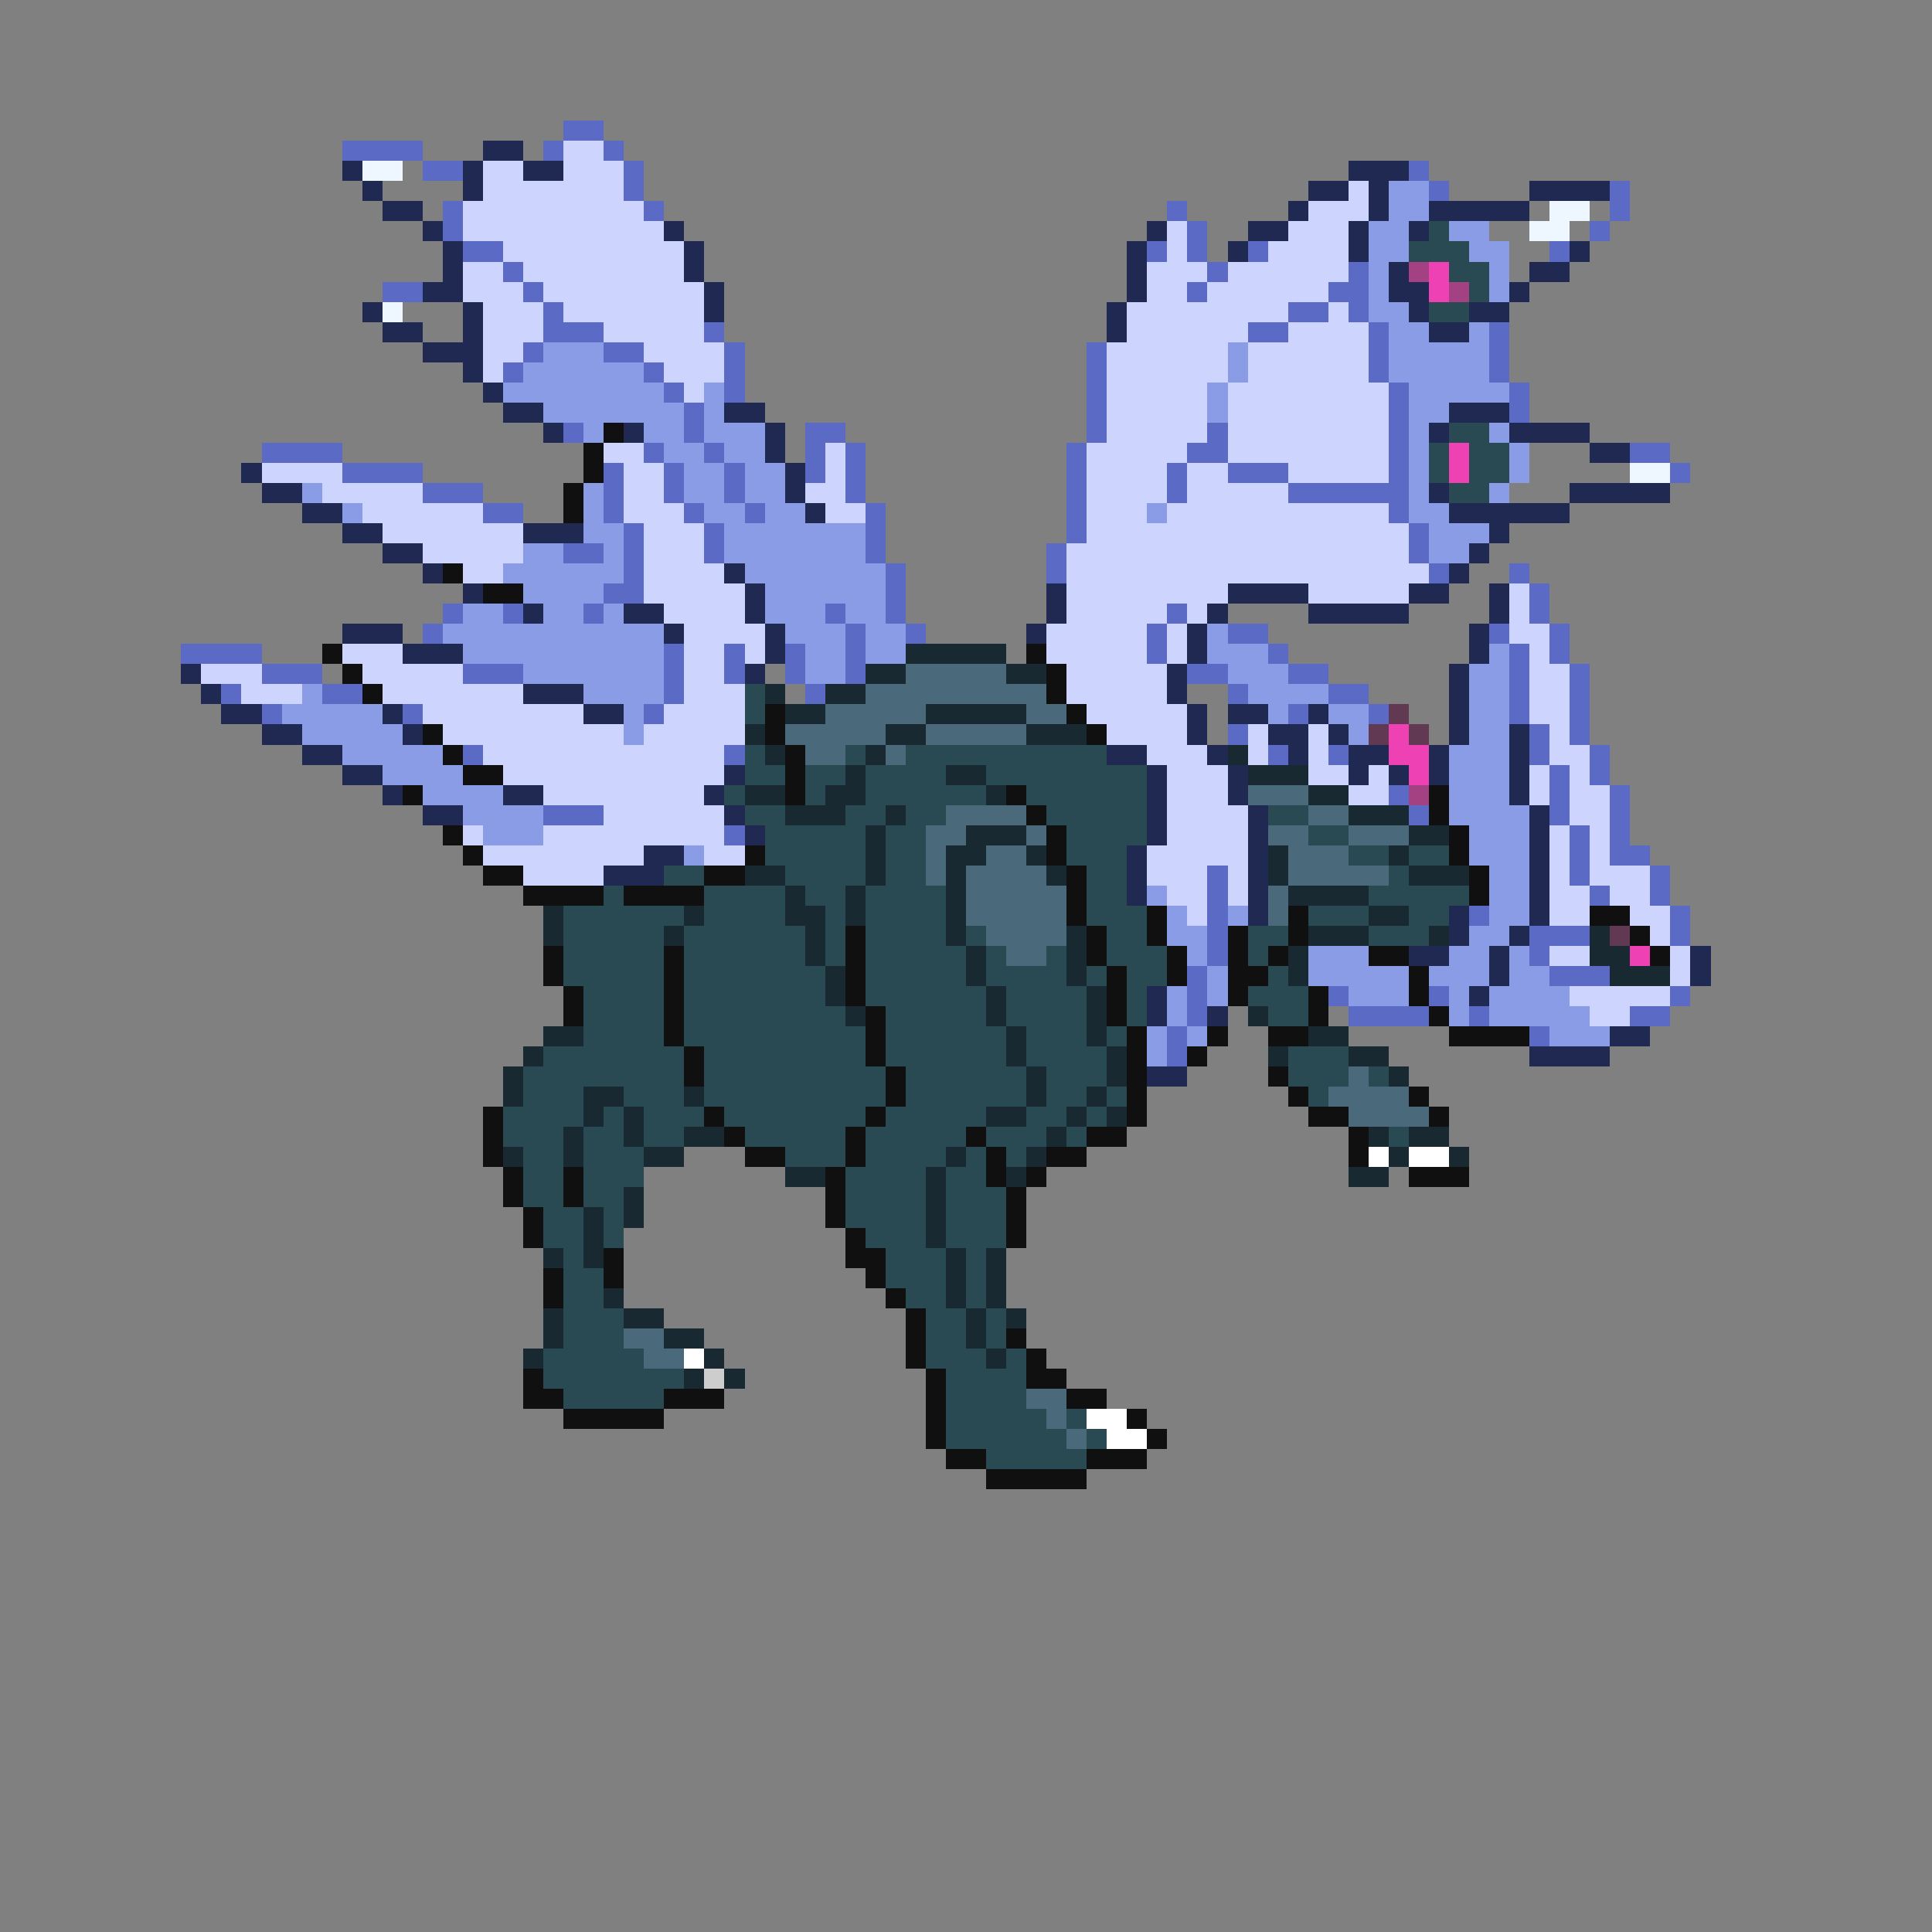 <svg xmlns="http://www.w3.org/2000/svg" viewBox="0 -0.5 96 96" shape-rendering="crispEdges">
<rect x="0" y="-0.5" width="96" height="96" fill="#808080" stroke="none"/>
<path stroke="#5a6ac5" d="M28 6h2M17 7h4M27 7h1M30 7h1M21 8h2M31 8h1M70 8h1M31 9h1M71 9h1M80 9h1M22 10h1M32 10h1M58 10h1M80 10h1M22 11h1M59 11h1M79 11h1M23 12h2M57 12h1M59 12h1M62 12h1M77 12h1M25 13h1M60 13h1M67 13h1M19 14h2M26 14h1M59 14h1M66 14h2M27 15h1M64 15h2M67 15h1M27 16h3M35 16h1M62 16h2M68 16h1M74 16h1M26 17h1M30 17h2M36 17h1M54 17h1M68 17h1M74 17h1M25 18h1M32 18h1M36 18h1M54 18h1M68 18h1M74 18h1M33 19h1M36 19h1M54 19h1M69 19h1M75 19h1M34 20h1M54 20h1M69 20h1M75 20h1M28 21h1M34 21h1M40 21h2M54 21h1M60 21h1M69 21h1M13 22h4M32 22h1M35 22h1M40 22h1M42 22h1M53 22h1M59 22h2M69 22h1M81 22h2M17 23h4M30 23h1M33 23h1M36 23h1M40 23h1M42 23h1M53 23h1M58 23h1M61 23h3M69 23h1M83 23h1M21 24h3M30 24h1M33 24h1M36 24h1M42 24h1M53 24h1M58 24h1M64 24h6M24 25h2M30 25h1M34 25h1M37 25h1M43 25h1M53 25h1M69 25h1M31 26h1M35 26h1M43 26h1M53 26h1M70 26h1M28 27h2M31 27h1M35 27h1M43 27h1M52 27h1M70 27h1M31 28h1M44 28h1M52 28h1M71 28h1M75 28h1M30 29h2M44 29h1M76 29h1M22 30h1M25 30h1M29 30h1M41 30h1M44 30h1M58 30h1M76 30h1M21 31h1M42 31h1M45 31h1M57 31h1M61 31h2M74 31h1M77 31h1M9 32h4M33 32h1M36 32h1M39 32h1M42 32h1M57 32h1M63 32h1M75 32h1M77 32h1M13 33h3M23 33h3M33 33h1M36 33h1M39 33h1M42 33h1M59 33h2M64 33h2M75 33h1M78 33h1M11 34h1M16 34h2M33 34h1M40 34h1M61 34h1M66 34h2M75 34h1M78 34h1M13 35h1M20 35h1M32 35h1M64 35h1M68 35h1M75 35h1M78 35h1M61 36h1M76 36h1M78 36h1M23 37h1M36 37h1M63 37h1M66 37h1M76 37h1M79 37h1M77 38h1M79 38h1M69 39h1M77 39h1M80 39h1M27 40h3M70 40h1M77 40h1M80 40h1M36 41h1M78 41h1M80 41h1M78 42h1M80 42h2M60 43h1M78 43h1M82 43h1M60 44h1M79 44h1M82 44h1M60 45h1M73 45h1M83 45h1M60 46h1M76 46h3M83 46h1M60 47h1M76 47h1M59 48h1M77 48h3M59 49h1M66 49h1M71 49h1M83 49h1M59 50h1M67 50h4M73 50h1M81 50h2M58 51h1M76 51h1M58 52h1" />
<path stroke="#202952" d="M24 7h2M17 8h1M23 8h1M26 8h2M67 8h3M18 9h1M23 9h1M65 9h2M68 9h1M76 9h4M19 10h2M64 10h1M68 10h1M71 10h5M21 11h1M33 11h1M57 11h1M62 11h2M67 11h1M70 11h1M22 12h1M34 12h1M56 12h1M61 12h1M67 12h1M78 12h1M22 13h1M34 13h1M56 13h1M69 13h1M76 13h2M21 14h2M35 14h1M56 14h1M69 14h2M75 14h1M18 15h1M23 15h1M35 15h1M55 15h1M70 15h1M73 15h2M19 16h2M23 16h1M55 16h1M71 16h2M21 17h3M23 18h1M24 19h1M25 20h2M36 20h2M72 20h3M27 21h1M31 21h1M38 21h1M71 21h1M75 21h4M38 22h1M79 22h2M12 23h1M39 23h1M13 24h2M39 24h1M71 24h1M78 24h5M15 25h2M40 25h1M72 25h6M17 26h2M26 26h3M74 26h1M19 27h2M73 27h1M21 28h1M36 28h1M72 28h1M23 29h1M37 29h1M52 29h1M61 29h4M70 29h2M74 29h1M26 30h1M31 30h2M37 30h1M52 30h1M60 30h1M65 30h5M74 30h1M17 31h3M33 31h1M38 31h1M51 31h1M59 31h1M73 31h1M20 32h3M38 32h1M59 32h1M73 32h1M9 33h1M37 33h1M58 33h1M72 33h1M10 34h1M26 34h3M58 34h1M72 34h1M11 35h2M19 35h1M29 35h2M59 35h1M61 35h2M65 35h1M72 35h1M13 36h2M20 36h1M59 36h1M63 36h2M66 36h1M72 36h1M75 36h1M15 37h2M55 37h2M60 37h1M64 37h1M67 37h2M71 37h1M75 37h1M17 38h2M36 38h1M57 38h1M61 38h1M67 38h1M69 38h1M71 38h1M75 38h1M19 39h1M25 39h2M35 39h1M57 39h1M61 39h1M75 39h1M21 40h2M36 40h1M57 40h1M62 40h1M76 40h1M37 41h1M57 41h1M62 41h1M76 41h1M32 42h2M56 42h1M62 42h1M76 42h1M30 43h3M56 43h1M62 43h1M76 43h1M56 44h1M62 44h1M76 44h1M62 45h1M72 45h1M76 45h1M72 46h1M75 46h1M70 47h2M74 47h1M84 47h1M74 48h1M84 48h1M57 49h1M73 49h1M57 50h1M60 50h1M80 51h2M76 52h4M57 53h2" />
<path stroke="#cdd5ff" d="M28 7h2M24 8h2M28 8h3M24 9h7M67 9h1M23 10h9M65 10h3M23 11h10M58 11h1M64 11h3M25 12h9M58 12h1M63 12h4M23 13h2M26 13h8M57 13h3M61 13h6M23 14h3M27 14h8M57 14h2M60 14h6M24 15h3M28 15h7M56 15h8M66 15h1M24 16h3M30 16h5M56 16h6M64 16h4M24 17h2M32 17h4M55 17h6M62 17h6M24 18h1M33 18h3M55 18h6M62 18h6M34 19h1M55 19h5M61 19h8M55 20h5M61 20h8M55 21h5M61 21h8M30 22h2M41 22h1M54 22h5M61 22h8M13 23h4M31 23h2M41 23h1M54 23h4M59 23h2M64 23h5M16 24h5M31 24h2M40 24h2M54 24h4M59 24h5M18 25h6M31 25h3M41 25h2M54 25h3M58 25h11M19 26h7M32 26h3M54 26h16M21 27h5M32 27h3M53 27h17M23 28h2M32 28h4M53 28h18M32 29h5M53 29h8M65 29h5M75 29h1M33 30h4M53 30h5M59 30h1M75 30h1M34 31h4M52 31h5M58 31h1M75 31h2M17 32h3M34 32h2M37 32h1M52 32h5M58 32h1M76 32h1M10 33h3M18 33h5M34 33h2M53 33h5M76 33h2M12 34h3M19 34h7M34 34h3M53 34h5M76 34h2M21 35h8M33 35h4M54 35h5M76 35h2M22 36h9M32 36h5M55 36h4M62 36h1M65 36h1M77 36h1M24 37h12M57 37h3M62 37h1M65 37h1M77 37h2M25 38h11M58 38h3M65 38h2M68 38h1M76 38h1M78 38h1M27 39h8M58 39h3M67 39h2M76 39h1M78 39h2M30 40h6M58 40h4M78 40h2M23 41h1M27 41h9M58 41h4M77 41h1M79 41h1M24 42h8M35 42h2M57 42h5M77 42h1M79 42h1M26 43h4M57 43h3M61 43h1M77 43h1M79 43h3M58 44h2M61 44h1M77 44h2M80 44h2M59 45h1M77 45h2M81 45h2M82 46h1M77 47h2M83 47h1M83 48h1M78 49h5M79 50h2" />
<path stroke="#eef6ff" d="M18 8h2M77 10h2M76 11h2M19 15h1M81 23h2" />
<path stroke="#8b9ce6" d="M69 9h2M69 10h2M68 11h2M72 11h2M68 12h2M73 12h2M68 13h1M74 13h1M68 14h1M74 14h1M68 15h2M69 16h2M73 16h1M27 17h3M61 17h1M69 17h5M26 18h6M61 18h1M69 18h5M25 19h8M35 19h1M60 19h1M70 19h5M27 20h7M35 20h1M60 20h1M70 20h2M29 21h1M32 21h2M35 21h3M70 21h1M74 21h1M33 22h2M36 22h2M70 22h1M75 22h1M34 23h2M37 23h2M70 23h1M75 23h1M15 24h1M29 24h1M34 24h2M37 24h2M70 24h1M74 24h1M17 25h1M29 25h1M35 25h2M38 25h2M57 25h1M70 25h2M29 26h2M36 26h7M71 26h3M26 27h2M30 27h1M36 27h7M71 27h2M25 28h6M37 28h7M26 29h4M38 29h6M23 30h2M27 30h2M30 30h1M38 30h3M42 30h2M22 31h11M39 31h3M43 31h2M60 31h1M23 32h10M40 32h2M43 32h2M60 32h3M74 32h1M26 33h7M40 33h2M61 33h3M73 33h2M15 34h1M29 34h4M62 34h4M73 34h2M14 35h5M31 35h1M63 35h1M66 35h2M73 35h2M15 36h5M31 36h1M67 36h1M73 36h2M17 37h5M72 37h3M19 38h4M72 38h3M21 39h4M72 39h3M23 40h4M72 40h4M24 41h3M73 41h3M34 42h1M73 42h3M74 43h2M57 44h1M74 44h2M58 45h1M61 45h1M74 45h2M58 46h2M73 46h2M59 47h1M65 47h3M72 47h2M75 47h1M60 48h1M65 48h5M71 48h3M75 48h2M58 49h1M60 49h1M67 49h3M72 49h1M74 49h4M58 50h1M72 50h1M74 50h5M57 51h1M59 51h1M77 51h3M57 52h1" />
<path stroke="#294a52" d="M71 11h1M70 12h3M72 13h2M73 14h1M71 15h2M72 21h2M71 22h1M73 22h2M71 23h1M73 23h2M72 24h2M37 34h1M37 35h1M37 37h1M42 37h1M45 37h10M37 38h2M40 38h2M43 38h4M49 38h8M36 39h1M40 39h1M43 39h6M51 39h6M37 40h2M42 40h2M45 40h2M52 40h5M63 40h2M38 41h5M44 41h2M53 41h4M65 41h2M38 42h5M44 42h2M53 42h3M67 42h2M70 42h2M33 43h2M39 43h4M44 43h2M54 43h2M69 43h1M30 44h1M35 44h4M40 44h2M43 44h4M54 44h2M68 44h5M28 45h6M35 45h4M41 45h1M43 45h4M54 45h3M65 45h3M70 45h2M28 46h5M34 46h6M41 46h1M43 46h4M48 46h1M55 46h2M62 46h2M68 46h3M28 47h5M34 47h6M41 47h1M43 47h5M49 47h1M52 47h1M55 47h3M62 47h1M28 48h5M34 48h7M43 48h5M49 48h4M54 48h1M56 48h2M63 48h1M29 49h4M34 49h7M43 49h6M50 49h4M56 49h1M62 49h3M29 50h4M34 50h8M44 50h5M50 50h4M56 50h1M63 50h2M29 51h4M34 51h9M44 51h6M51 51h3M55 51h1M27 52h7M35 52h8M44 52h6M51 52h4M64 52h3M26 53h8M35 53h9M45 53h6M52 53h3M64 53h3M68 53h1M26 54h3M31 54h3M35 54h9M45 54h6M52 54h2M55 54h1M65 54h1M25 55h4M30 55h1M32 55h3M36 55h7M44 55h5M51 55h2M54 55h1M25 56h3M29 56h2M32 56h2M37 56h5M43 56h5M49 56h3M53 56h1M69 56h1M26 57h2M29 57h3M39 57h3M43 57h4M48 57h1M50 57h1M26 58h2M29 58h3M42 58h4M47 58h2M26 59h2M29 59h2M42 59h4M47 59h3M27 60h2M30 60h1M42 60h4M47 60h3M27 61h2M30 61h1M43 61h3M47 61h3M28 62h1M44 62h3M48 62h1M28 63h2M44 63h3M48 63h1M28 64h2M45 64h2M48 64h1M28 65h3M46 65h2M49 65h1M28 66h3M46 66h2M49 66h1M27 67h5M46 67h3M50 67h1M27 68h7M47 68h4M28 69h5M47 69h4M47 70h5M53 70h1M47 71h6M54 71h1M49 72h5" />
<path stroke="#a44183" d="M70 13h1M72 14h1M70 39h1" />
<path stroke="#ee41b4" d="M71 13h1M71 14h1M72 22h1M72 23h1M69 36h1M69 37h2M70 38h1M81 47h1" />
<path stroke="#101010" d="M30 21h1M29 22h1M29 23h1M28 24h1M28 25h1M22 28h1M24 29h2M16 32h1M51 32h1M17 33h1M52 33h1M18 34h1M52 34h1M38 35h1M53 35h1M21 36h1M38 36h1M54 36h1M22 37h1M39 37h1M23 38h2M39 38h1M20 39h1M39 39h1M50 39h1M71 39h1M51 40h1M71 40h1M22 41h1M52 41h1M72 41h1M23 42h1M37 42h1M52 42h1M72 42h1M24 43h2M35 43h2M53 43h1M73 43h1M26 44h4M31 44h4M53 44h1M73 44h1M53 45h1M57 45h1M64 45h1M79 45h2M42 46h1M54 46h1M57 46h1M61 46h1M64 46h1M81 46h1M27 47h1M33 47h1M42 47h1M54 47h1M58 47h1M61 47h1M63 47h1M68 47h2M82 47h1M27 48h1M33 48h1M42 48h1M55 48h1M58 48h1M61 48h2M70 48h1M28 49h1M33 49h1M42 49h1M55 49h1M61 49h1M65 49h1M70 49h1M28 50h1M33 50h1M43 50h1M55 50h1M65 50h1M71 50h1M33 51h1M43 51h1M56 51h1M60 51h1M63 51h2M72 51h4M34 52h1M43 52h1M56 52h1M59 52h1M34 53h1M44 53h1M56 53h1M63 53h1M44 54h1M56 54h1M64 54h1M70 54h1M24 55h1M35 55h1M43 55h1M56 55h1M65 55h2M71 55h1M24 56h1M36 56h1M42 56h1M48 56h1M54 56h2M67 56h1M24 57h1M37 57h2M42 57h1M49 57h1M52 57h2M67 57h1M25 58h1M28 58h1M41 58h1M49 58h1M51 58h1M70 58h3M25 59h1M28 59h1M41 59h1M50 59h1M26 60h1M41 60h1M50 60h1M26 61h1M42 61h1M50 61h1M30 62h1M42 62h2M27 63h1M30 63h1M43 63h1M27 64h1M44 64h1M45 65h1M45 66h1M50 66h1M45 67h1M51 67h1M26 68h1M46 68h1M51 68h2M26 69h2M33 69h3M46 69h1M53 69h2M28 70h5M46 70h1M56 70h1M46 71h1M57 71h1M47 72h2M54 72h3M49 73h5" />
<path stroke="#182931" d="M45 32h5M43 33h2M50 33h2M38 34h1M41 34h2M39 35h2M46 35h5M37 36h1M44 36h2M51 36h3M38 37h1M43 37h1M61 37h1M42 38h1M47 38h2M62 38h3M37 39h2M41 39h2M49 39h1M65 39h2M39 40h3M44 40h1M67 40h3M43 41h1M48 41h3M70 41h2M43 42h1M47 42h2M51 42h1M63 42h1M69 42h1M37 43h2M43 43h1M47 43h1M52 43h1M63 43h1M70 43h3M39 44h1M42 44h1M47 44h1M64 44h4M27 45h1M34 45h1M39 45h2M42 45h1M47 45h1M68 45h2M27 46h1M33 46h1M40 46h1M47 46h1M53 46h1M65 46h3M71 46h1M79 46h1M40 47h1M48 47h1M53 47h1M64 47h1M79 47h2M41 48h1M48 48h1M53 48h1M64 48h1M80 48h3M41 49h1M49 49h1M54 49h1M42 50h1M49 50h1M54 50h1M62 50h1M27 51h2M50 51h1M54 51h1M65 51h2M26 52h1M50 52h1M55 52h1M63 52h1M67 52h2M25 53h1M51 53h1M55 53h1M69 53h1M25 54h1M29 54h2M34 54h1M51 54h1M54 54h1M29 55h1M31 55h1M49 55h2M53 55h1M55 55h1M28 56h1M31 56h1M34 56h2M52 56h1M68 56h1M70 56h2M25 57h1M28 57h1M32 57h2M47 57h1M51 57h1M69 57h1M72 57h1M39 58h2M46 58h1M50 58h1M67 58h2M31 59h1M46 59h1M29 60h1M31 60h1M46 60h1M29 61h1M46 61h1M27 62h1M29 62h1M47 62h1M49 62h1M47 63h1M49 63h1M30 64h1M47 64h1M49 64h1M27 65h1M31 65h2M48 65h1M50 65h1M27 66h1M33 66h2M48 66h1M26 67h1M35 67h1M49 67h1M34 68h1M36 68h1" />
<path stroke="#4a6a7b" d="M45 33h5M43 34h9M41 35h5M51 35h2M39 36h5M46 36h5M40 37h2M44 37h1M62 39h3M47 40h4M65 40h2M46 41h2M51 41h1M63 41h2M67 41h3M46 42h1M49 42h2M64 42h3M46 43h1M48 43h4M64 43h5M48 44h5M63 44h1M48 45h5M63 45h1M49 46h4M50 47h2M67 53h1M66 54h4M67 55h4M31 66h2M32 67h2M51 69h2M52 70h1M53 71h1" />
<path stroke="#623952" d="M69 35h1M68 36h1M70 36h1M80 46h1" />
<path stroke="#ffffff" d="M68 57h1M70 57h2M34 67h1M54 70h2M55 71h2" />
<path stroke="#cdcdcd" d="M35 68h1" />
</svg>